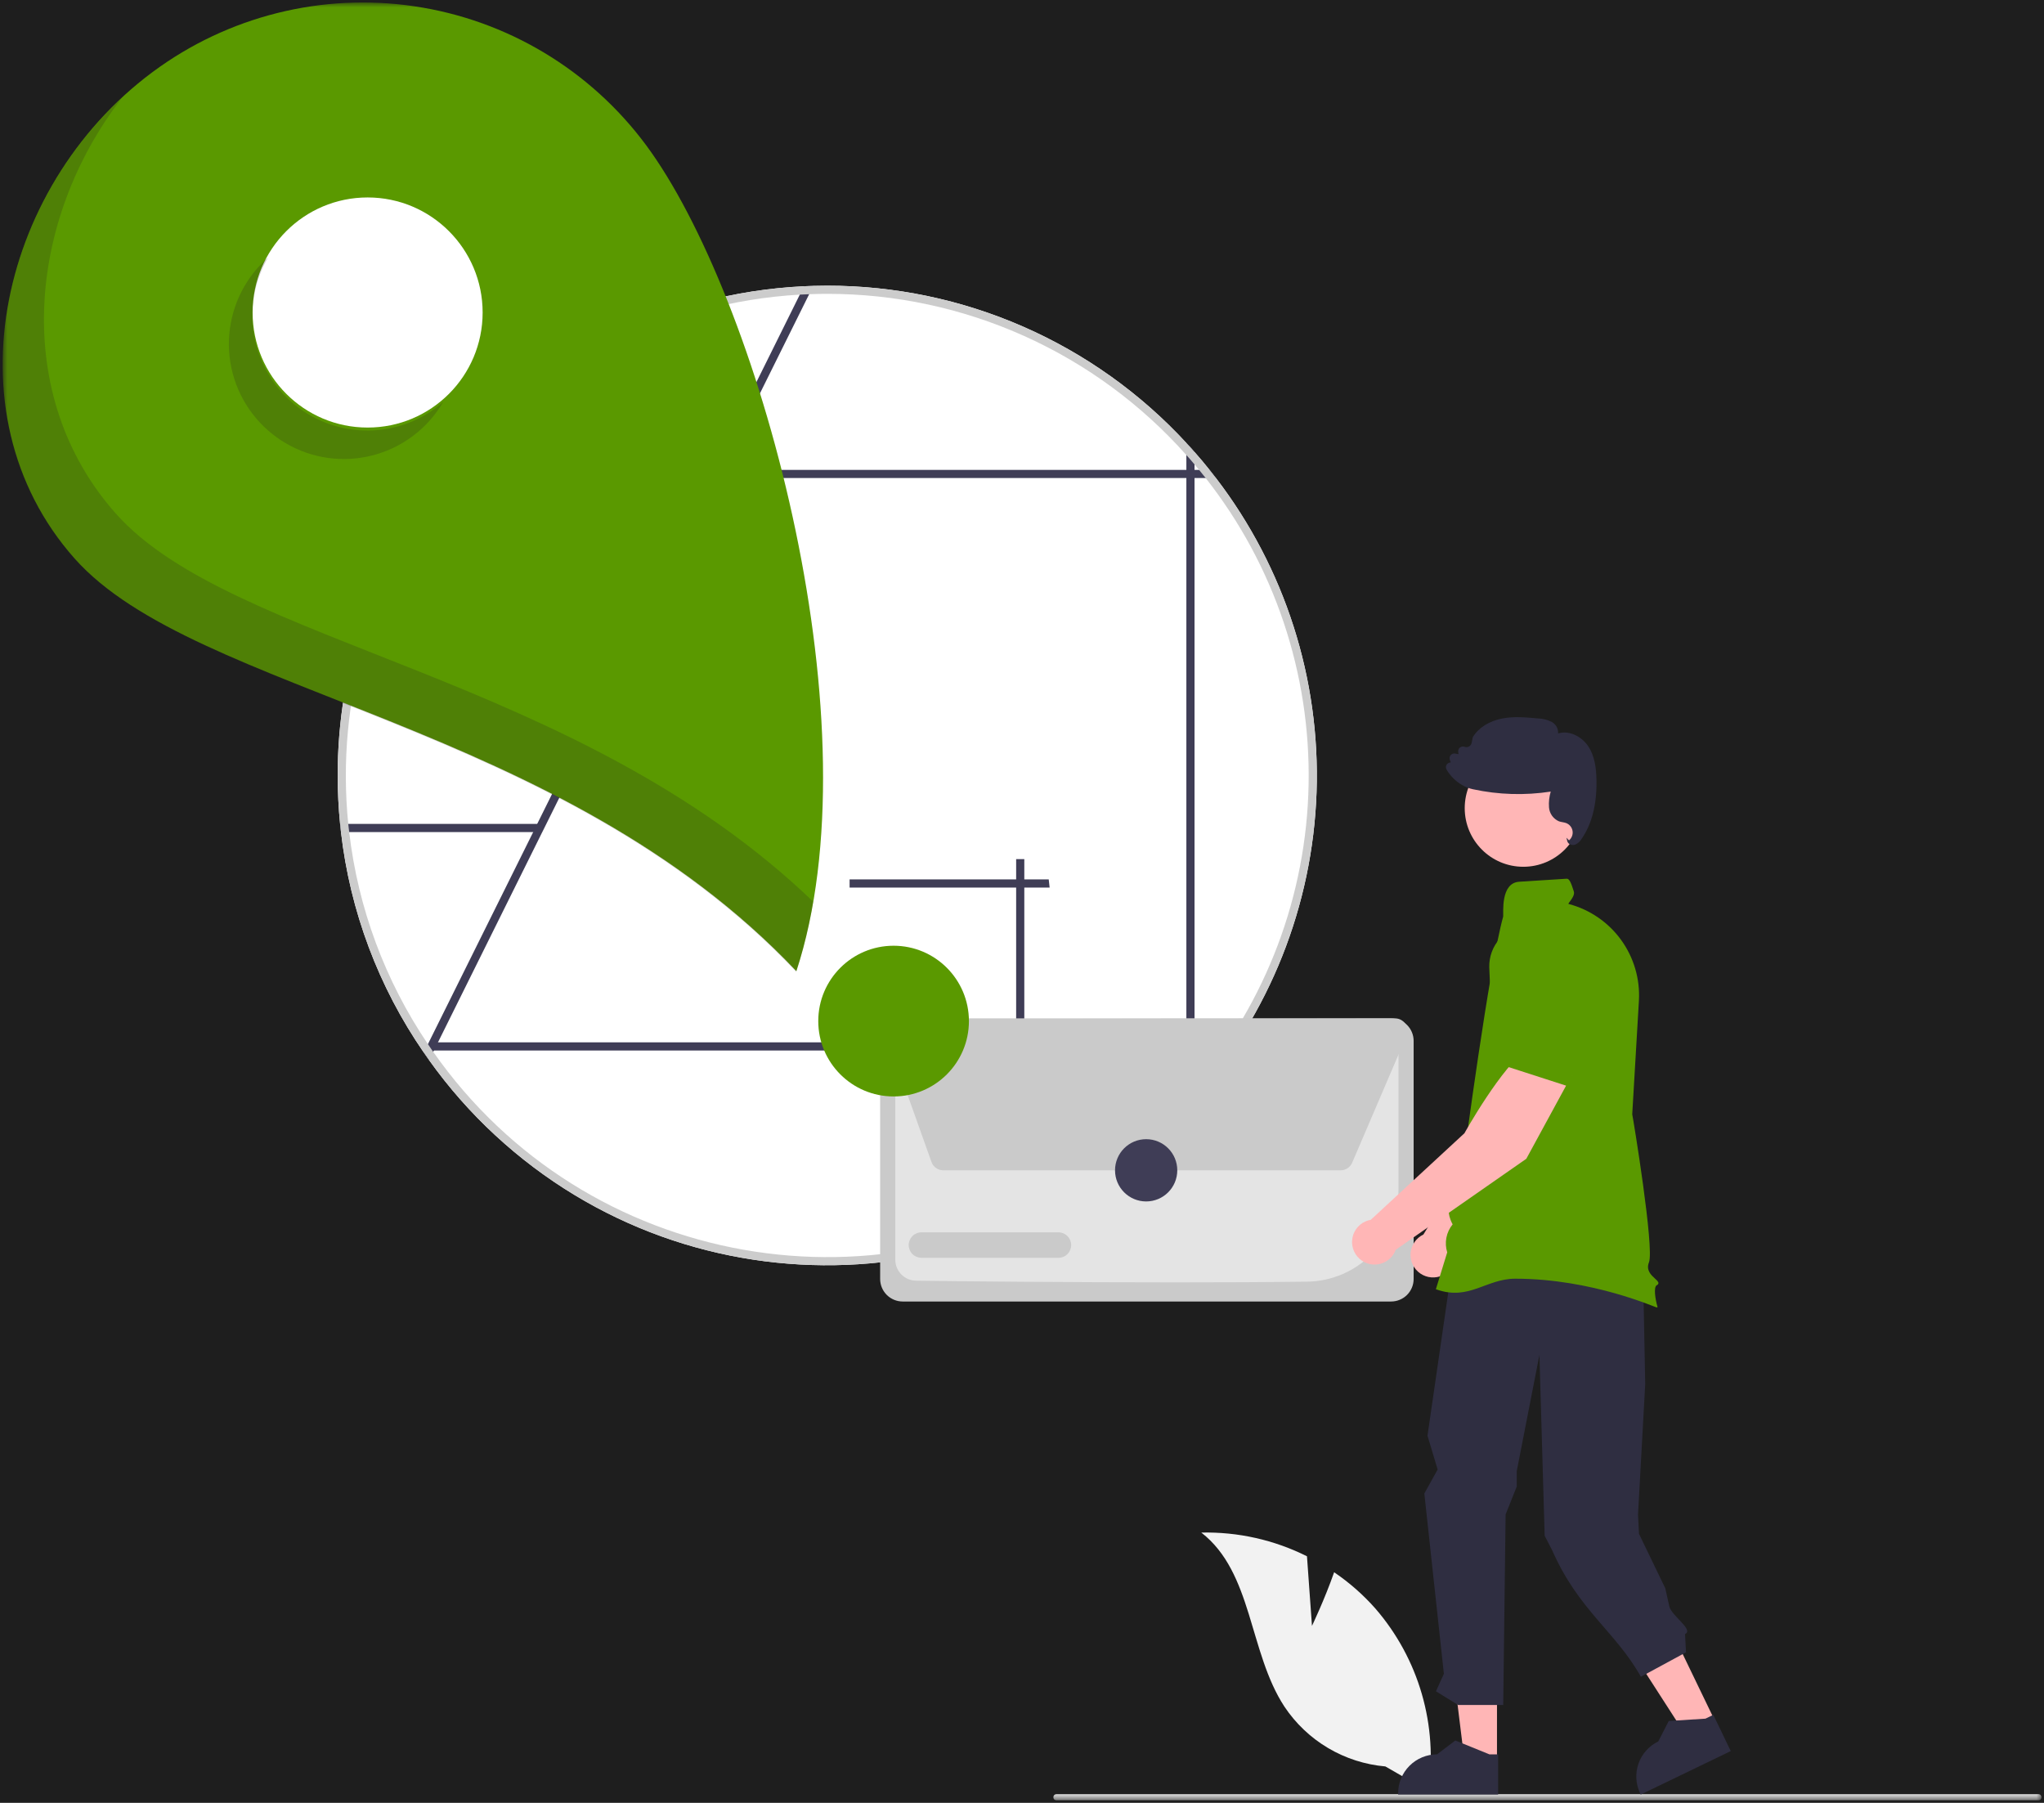 <svg width="415" height="366" viewBox="0 0 415 366" fill="none" xmlns="http://www.w3.org/2000/svg">
<rect width="415" height="366" fill="#1E1E1E"/>
<g clip-path="url(#clip0_0_1)">
<mask id="mask0_0_1" style="mask-type:luminance" maskUnits="userSpaceOnUse" x="0" y="0" width="415" height="366">
<path d="M414.5 0.5H0.5V365.5H414.5V0.5Z" fill="white"/>
</mask>
<g mask="url(#mask0_0_1)">
<path d="M266.375 330.075L265.359 315.943C258.705 312.615 251.34 310.963 243.902 311.13C254.366 319.22 253.528 335.389 260.774 346.455C263.06 349.889 266.09 352.764 269.639 354.868C273.187 356.971 277.163 358.249 281.273 358.607L289.98 363.618C290.977 357.032 290.534 350.309 288.682 343.911C286.83 337.513 283.614 331.593 279.255 326.558C276.781 323.757 273.965 321.28 270.873 319.184C268.969 324.65 266.375 330.075 266.375 330.075Z" fill="#F2F2F2"/>
<path d="M214.506 365.5H413.861C414.03 365.5 414.193 365.433 414.312 365.313C414.432 365.193 414.499 365.031 414.499 364.861C414.499 364.692 414.432 364.53 414.312 364.41C414.193 364.29 414.03 364.223 413.861 364.223H214.506C214.336 364.223 214.174 364.29 214.054 364.41C213.934 364.53 213.867 364.692 213.867 364.861C213.867 365.031 213.934 365.193 214.054 365.313C214.174 365.433 214.336 365.5 214.506 365.5Z" fill="#CCCCCC"/>
<path d="M87.579 212.992V213.266H87.77C87.701 213.178 87.637 213.087 87.579 212.992ZM89.046 97.048C75.738 114.359 68.535 135.59 68.561 157.427C68.564 160.753 68.727 164.031 69.049 167.263C69.099 167.818 69.157 168.373 69.232 168.92C71.081 184.99 76.852 200.359 86.039 213.671C86.395 214.193 86.759 214.707 87.124 215.221C91.078 220.767 95.593 225.891 100.596 230.512C140.875 267.717 203.679 265.214 240.872 224.924C241.444 224.319 241.991 223.706 242.529 223.092C257.753 205.846 266.51 183.844 267.304 160.851C268.097 137.857 260.876 115.303 246.878 97.048C246.455 96.493 246.025 95.938 245.577 95.391C244.597 94.156 243.581 92.947 242.529 91.762C241.991 91.149 241.444 90.536 240.872 89.931C231.586 79.856 220.312 71.817 207.763 66.32C195.214 60.824 181.661 57.99 167.962 57.997C167.009 57.997 166.065 58.014 165.12 58.038C164.491 58.055 163.861 58.08 163.232 58.113C149.131 58.783 135.335 62.454 122.766 68.883C110.197 75.311 99.144 84.349 90.346 95.391C89.898 95.938 89.468 96.493 89.046 97.048ZM87.77 213.266C87.701 213.178 87.637 213.087 87.579 212.992V213.266H87.77Z" fill="white"/>
<path d="M86.884 211.973L87.165 211.402L108.255 168.92V168.912L109.075 167.263V167.255L143.915 97.049V97.04L144.735 95.392L144.743 95.383L162.387 59.812L163.232 58.114C163.862 58.081 164.491 58.056 165.121 58.039L164.284 59.729L146.591 95.383V95.392L145.771 97.04V97.049L110.019 169.086L110.011 169.094L88.922 211.609L88.093 213.266L87.961 213.539L87.124 215.221C86.759 214.708 86.395 214.194 86.039 213.672L86.884 211.973Z" fill="#3F3D56"/>
<path d="M109.663 167.263V168.92H69.231C69.156 168.373 69.099 167.818 69.049 167.263H109.663Z" fill="#3F3D56"/>
<path d="M172.496 180.189V178.532H212.928C213.002 179.079 213.06 179.634 213.11 180.189H172.496Z" fill="#3F3D56"/>
<path d="M206.312 174.416H207.969V214.859C207.422 214.934 206.868 214.992 206.312 215.042V174.416Z" fill="#3F3D56"/>
<path d="M246.877 97.049C246.455 96.494 246.024 95.939 245.577 95.392H242.528V91.763C241.99 91.15 241.443 90.537 240.872 89.932V95.392H90.345C89.898 95.939 89.468 96.494 89.045 97.049H240.872V224.925C241.443 224.32 241.99 223.707 242.529 223.093V97.049H246.877Z" fill="#3F3D56"/>
<path d="M241.699 211.607H87.576V213.265H241.699V211.607Z" fill="#3F3D56"/>
<path d="M87.579 212.992V213.266H87.77C87.701 213.178 87.637 213.087 87.579 212.992ZM89.046 97.048C75.738 114.359 68.535 135.59 68.561 157.427C68.564 160.753 68.727 164.031 69.049 167.263C69.099 167.818 69.157 168.373 69.232 168.92C71.081 184.99 76.852 200.359 86.039 213.671C86.395 214.193 86.759 214.707 87.124 215.221C91.078 220.767 95.593 225.891 100.596 230.512C140.875 267.717 203.679 265.214 240.872 224.924C241.444 224.319 241.991 223.706 242.529 223.092C257.753 205.846 266.51 183.844 267.304 160.851C268.097 137.857 260.876 115.303 246.878 97.048C246.455 96.493 246.025 95.938 245.577 95.391C244.597 94.156 243.581 92.947 242.529 91.762C241.991 91.149 241.444 90.536 240.872 89.931C231.586 79.856 220.312 71.817 207.763 66.32C195.214 60.824 181.661 57.99 167.962 57.997C167.009 57.997 166.065 58.014 165.12 58.038C164.491 58.055 163.861 58.08 163.232 58.113C149.131 58.783 135.335 62.454 122.766 68.883C110.197 75.311 99.144 84.349 90.346 95.391C89.898 95.938 89.468 96.493 89.046 97.048ZM70.896 168.92C70.822 168.373 70.764 167.818 70.706 167.262C68.181 142.096 75.502 116.93 91.133 97.048C91.572 96.493 92.011 95.938 92.466 95.391C101.027 84.946 111.661 76.391 123.697 70.267C135.732 64.142 148.906 60.583 162.387 59.812C163.016 59.779 163.646 59.745 164.284 59.729C165.501 59.679 166.727 59.654 167.962 59.654C181.737 59.646 195.357 62.559 207.925 68.2C220.492 73.842 231.722 82.084 240.872 92.383C241.444 93.013 241.999 93.643 242.529 94.289C242.852 94.654 243.158 95.018 243.457 95.391C243.912 95.938 244.351 96.493 244.79 97.048C258.718 114.736 266.102 136.698 265.69 159.21C265.277 181.722 257.095 203.399 242.529 220.565C241.999 221.212 241.444 221.841 240.872 222.471C235.829 228.139 230.142 233.2 223.927 237.551C179.752 268.477 118.878 257.727 87.96 213.539C87.894 213.448 87.828 213.357 87.77 213.266C87.701 213.178 87.637 213.087 87.579 212.992C87.339 212.652 87.107 212.313 86.884 211.973C78.183 199.111 72.7 184.345 70.896 168.92ZM87.77 213.266C87.701 213.178 87.637 213.087 87.579 212.992V213.266H87.77Z" fill="#CCCCCC"/>
<path d="M282.443 264.223H183.273C182.06 264.221 180.898 263.739 180.04 262.881C179.183 262.023 178.701 260.861 178.699 259.648V211.312C178.701 210.099 179.183 208.936 180.04 208.079C180.898 207.221 182.06 206.739 183.273 206.737H282.443C283.656 206.739 284.818 207.221 285.676 208.079C286.533 208.936 287.015 210.099 287.017 211.312V259.648C287.015 260.861 286.533 262.023 285.676 262.881C284.818 263.739 283.656 264.221 282.443 264.223Z" fill="#CACACA"/>
<path d="M238.76 260.334C217.041 260.334 194.394 260.126 185.944 259.992C184.833 259.969 183.774 259.512 182.994 258.719C182.215 257.926 181.776 256.859 181.771 255.747V211.316C181.772 210.918 181.93 210.536 182.211 210.254C182.492 209.972 182.874 209.813 183.272 209.812H282.44C282.838 209.812 283.219 209.97 283.501 210.251C283.783 210.533 283.942 210.914 283.944 211.312V241.458C283.925 246.378 281.979 251.096 278.523 254.598C275.068 258.1 270.378 260.108 265.46 260.191C257.584 260.294 248.258 260.334 238.76 260.334Z" fill="#E4E4E4"/>
<path d="M272.203 237.587H191.513C190.989 237.586 190.479 237.424 190.052 237.122C189.624 236.82 189.3 236.394 189.124 235.901L179.991 210.272C179.855 209.889 179.812 209.48 179.867 209.077C179.922 208.675 180.073 208.291 180.306 207.959C180.54 207.627 180.85 207.356 181.21 207.169C181.571 206.982 181.97 206.884 182.376 206.883L283.241 206.742H283.244C283.664 206.742 284.077 206.846 284.447 207.045C284.816 207.244 285.131 207.532 285.362 207.883C285.593 208.233 285.733 208.635 285.77 209.054C285.808 209.472 285.741 209.893 285.575 210.279L274.534 236.049C274.339 236.506 274.014 236.895 273.6 237.168C273.185 237.441 272.699 237.587 272.203 237.587Z" fill="#CACACA"/>
<path d="M214.902 255.35H187.077C186.392 255.349 185.736 255.076 185.252 254.592C184.768 254.107 184.496 253.45 184.496 252.764C184.496 252.079 184.768 251.422 185.252 250.937C185.736 250.453 186.392 250.18 187.077 250.179H214.902C215.587 250.18 216.243 250.453 216.727 250.937C217.211 251.422 217.483 252.079 217.483 252.764C217.483 253.45 217.211 254.107 216.727 254.592C216.243 255.076 215.587 255.349 214.902 255.35Z" fill="#CACACA"/>
<path d="M232.707 243.907C236.197 243.907 239.026 241.078 239.026 237.587C239.026 234.096 236.197 231.267 232.707 231.267C229.218 231.267 226.389 234.096 226.389 237.587C226.389 241.078 229.218 243.907 232.707 243.907Z" fill="#3F3D56"/>
<path d="M32.441 13.569C47.966 2.633 67.199 -1.687 85.908 1.561C104.617 4.809 121.27 15.358 132.204 30.888C154.972 63.227 177.817 148.029 161.691 197.155C113.588 146.331 39.689 141.049 15.127 113.361C-11.117 83.776 0.111 36.344 32.441 13.569Z" fill="#5A9900"/>
<path d="M74.639 86.799C87.535 86.799 97.99 76.342 97.99 63.442C97.99 50.542 87.535 40.085 74.639 40.085C61.743 40.085 51.289 50.542 51.289 63.442C51.289 76.342 61.743 86.799 74.639 86.799Z" fill="white"/>
<path d="M181.429 222.592C189.875 222.592 196.723 215.743 196.723 207.294C196.723 198.844 189.875 191.995 181.429 191.995C172.982 191.995 166.135 198.844 166.135 207.294C166.135 215.743 172.982 222.592 181.429 222.592Z" fill="#5A9900"/>
<path opacity="0.2" d="M49.656 58.053C48.11 60.702 47.101 63.629 46.686 66.668C46.27 69.707 46.458 72.798 47.237 75.765C48.016 78.731 49.372 81.515 51.227 83.958C53.081 86.4 55.399 88.453 58.047 90C60.695 91.547 63.622 92.556 66.66 92.972C69.698 93.387 72.788 93.199 75.754 92.42C78.719 91.641 81.503 90.284 83.944 88.429C86.386 86.574 88.439 84.255 89.985 81.607C85.817 85.264 80.484 87.319 74.94 87.402C69.396 87.486 64.004 85.593 59.728 82.063C55.451 78.533 52.571 73.596 51.601 68.135C50.632 62.675 51.636 57.047 54.436 52.26C52.541 53.92 50.927 55.877 49.656 58.053Z" fill="#231F20"/>
<path opacity="0.2" d="M15.083 113.472C39.645 141.16 113.544 146.441 161.646 197.265C163.148 192.617 164.303 187.864 165.104 183.045C117.025 136.842 47.24 131.002 23.509 104.251C2.27 80.308 5.576 44.678 24.744 19.887C-1.545 44.263 -8.968 86.359 15.083 113.472Z" fill="#231F20"/>
<path d="M320.38 211.298L310.464 208.276C306.147 213.482 302.568 228.563 302.568 228.563L288.997 250.623C288.27 250.968 287.648 251.498 287.191 252.16C286.735 252.822 286.461 253.593 286.397 254.395C286.333 255.196 286.482 256 286.827 256.727C287.173 257.453 287.704 258.075 288.366 258.531C289.029 258.986 289.799 259.259 290.601 259.322C291.402 259.385 292.206 259.236 292.932 258.889C293.657 258.543 294.279 258.011 294.733 257.348C295.188 256.685 295.46 255.913 295.522 255.111L316.062 230.168L320.38 211.298Z" fill="#FFB6B6"/>
<path d="M320.19 213.705L322.022 198.69L317.915 191.828C317.103 190.484 315.932 189.393 314.534 188.68C313.136 187.966 311.566 187.658 310.001 187.791C307.882 187.984 305.916 188.975 304.499 190.564C303.083 192.153 302.322 194.22 302.371 196.348C302.525 202.801 303.542 210.962 307.508 213.193L307.549 213.215L320.19 213.705Z" fill="#5A9900"/>
<path d="M348.203 349.384L342.257 352.254L328.355 330.678L337.132 326.44L348.203 349.384Z" fill="#FFB6B6"/>
<path d="M351.406 355.487L333.12 364.316L333.008 364.085C332.097 362.196 331.973 360.024 332.664 358.044C333.354 356.064 334.802 354.44 336.69 353.529L338.807 349.381L346.262 348.907L347.859 348.136L351.406 355.487Z" fill="#2F2E41"/>
<path d="M303.939 357.426L297.337 357.425L294.195 331.949L303.941 331.95L303.939 357.426Z" fill="#FFB6B6"/>
<path d="M304.172 364.316H283.867V364.059C283.867 361.962 284.7 359.952 286.182 358.469C287.664 356.987 289.674 356.154 291.77 356.153H291.771L295.48 353.339L302.4 356.154H304.172V364.316Z" fill="#2F2E41"/>
<path d="M297.397 239.272L289.829 291.465L291.89 298.332L289.188 303.196L293.156 339.804L291.545 343.352L296.045 346.128H305.203L305.689 307.457L307.951 301.78V298.651L312.555 275.07L313.618 311.779L315.088 314.615C320.564 327.043 327.941 331.113 333.156 340.402L342.314 335.441L342.122 331.74C343.962 330.808 339.36 328.085 338.917 326.07L338.116 322.463L332.773 311.394L332.571 307.496L334.033 280.984L333.345 245.281L321.332 236.093L297.397 239.272Z" fill="#2F2E41"/>
<path d="M309.284 175.965C315.855 175.965 321.182 170.637 321.182 164.064C321.182 157.491 315.855 152.163 309.284 152.163C302.713 152.163 297.387 157.491 297.387 164.064C297.387 170.637 302.713 175.965 309.284 175.965Z" fill="#FFB6B6"/>
<path d="M291.705 261.787L291.531 261.727L293.834 254.24C293.532 253.276 293.474 252.251 293.666 251.259C293.858 250.266 294.294 249.337 294.934 248.555C294.561 247.91 293.026 244.865 295.526 242.278C295.377 241.523 294.625 237.058 297.249 234.875C297.249 234.875 302.34 196.274 305.196 186.078C305.279 185.332 304.61 179.241 308.451 179.003C310.477 178.877 313.517 178.684 318.079 178.39C318.669 178.348 319.014 179.343 319.537 180.964C319.892 182.06 318.069 183.558 318.51 183.533L318.541 183.531L318.571 183.539C322.827 184.68 326.561 187.253 329.144 190.824C331.727 194.395 333.002 198.746 332.755 203.147L331.399 226.212C331.604 227.14 335.924 253.442 334.795 256.265C334.154 257.867 335.246 258.865 336.044 259.593C336.455 259.968 336.751 260.239 336.71 260.536C336.693 260.618 336.657 260.694 336.603 260.757C336.549 260.821 336.48 260.869 336.402 260.899C335.681 261.26 336.079 263.735 336.501 265.21L336.543 265.36L336.404 265.432C336.243 265.515 323.332 259.591 307.648 259.591C301.736 259.591 298.318 264.095 291.705 261.787Z" fill="#5A9900"/>
<path d="M318.713 171.381C318.59 171.318 318.481 171.229 318.394 171.12C318.307 171.012 318.243 170.887 318.208 170.752L318.038 170.061L318.56 170.605C318.839 170.374 319.052 170.073 319.178 169.733C319.304 169.394 319.338 169.027 319.277 168.67C319.216 168.313 319.061 167.978 318.83 167.7C318.598 167.421 318.297 167.209 317.957 167.084C317.728 167.007 317.492 166.95 317.253 166.913C317.003 166.873 316.757 166.813 316.516 166.735C315.953 166.491 315.468 166.098 315.112 165.599C314.757 165.099 314.545 164.511 314.499 163.9C314.422 162.821 314.542 161.737 314.852 160.701C309.602 161.508 304.249 161.347 299.057 160.226C298.257 160.058 297.491 159.756 296.79 159.335C295.508 158.574 294.441 157.5 293.688 156.213C293.589 156.039 293.548 155.838 293.571 155.639C293.593 155.441 293.679 155.255 293.815 155.108C293.91 155.006 294.025 154.924 294.152 154.868C294.28 154.812 294.418 154.782 294.557 154.782L294.367 154.267C294.307 154.106 294.292 153.932 294.321 153.764C294.351 153.595 294.425 153.437 294.535 153.306C294.646 153.175 294.789 153.075 294.95 153.018C295.112 152.96 295.285 152.946 295.454 152.978L296.127 153.104L296.062 152.656C296.038 152.49 296.058 152.319 296.12 152.162C296.181 152.006 296.283 151.868 296.414 151.762C296.545 151.656 296.702 151.587 296.868 151.56C297.035 151.533 297.205 151.551 297.363 151.61C297.507 151.664 297.662 151.687 297.816 151.676C297.97 151.664 298.119 151.62 298.255 151.546C298.39 151.471 298.507 151.368 298.599 151.244C298.69 151.119 298.754 150.977 298.785 150.825L299.016 149.7L299.04 149.641C300.179 147.742 302.368 146.362 305.044 145.855C307.432 145.402 309.869 145.631 312.227 145.852C313.226 145.872 314.208 146.12 315.098 146.577C315.501 146.809 315.831 147.149 316.052 147.558C316.273 147.967 316.376 148.43 316.35 148.894C318.671 148.18 321.162 149.603 322.393 151.395C323.858 153.527 324.094 156.201 324.137 158.292C324.238 163.236 323.22 167.28 321.111 170.314C320.809 170.829 320.352 171.236 319.805 171.475C319.666 171.522 319.52 171.545 319.373 171.545C319.143 171.546 318.916 171.49 318.713 171.381Z" fill="#2F2E41"/>
<path d="M319.142 218.241L310.409 212.654C304.848 216.502 297.333 230.056 297.333 230.056L278.312 247.633C277.52 247.769 276.777 248.112 276.159 248.626C275.541 249.14 275.07 249.809 274.792 250.563C274.514 251.318 274.44 252.132 274.577 252.925C274.714 253.717 275.057 254.46 275.572 255.077C276.087 255.695 276.755 256.166 277.51 256.443C278.265 256.72 279.079 256.793 279.871 256.655C280.663 256.517 281.405 256.173 282.022 255.657C282.638 255.142 283.109 254.472 283.385 253.717L309.893 235.245L319.142 218.241Z" fill="#FFB6B6"/>
<path d="M318.308 220.508L324.125 206.544L322.021 198.828C321.603 197.315 320.769 195.948 319.615 194.884C318.461 193.82 317.033 193.099 315.491 192.804C313.398 192.418 311.237 192.842 309.445 193.989C307.652 195.136 306.362 196.921 305.835 198.984C304.242 205.239 303.019 213.372 306.236 216.59L306.269 216.623L318.308 220.508Z" fill="#5A9900"/>
</g>
</g>
<defs>
<clipPath id="clip0_0_1">
<rect width="414" height="365" fill="white" transform="translate(0.5 0.5)"/>
</clipPath>
</defs>
</svg>
